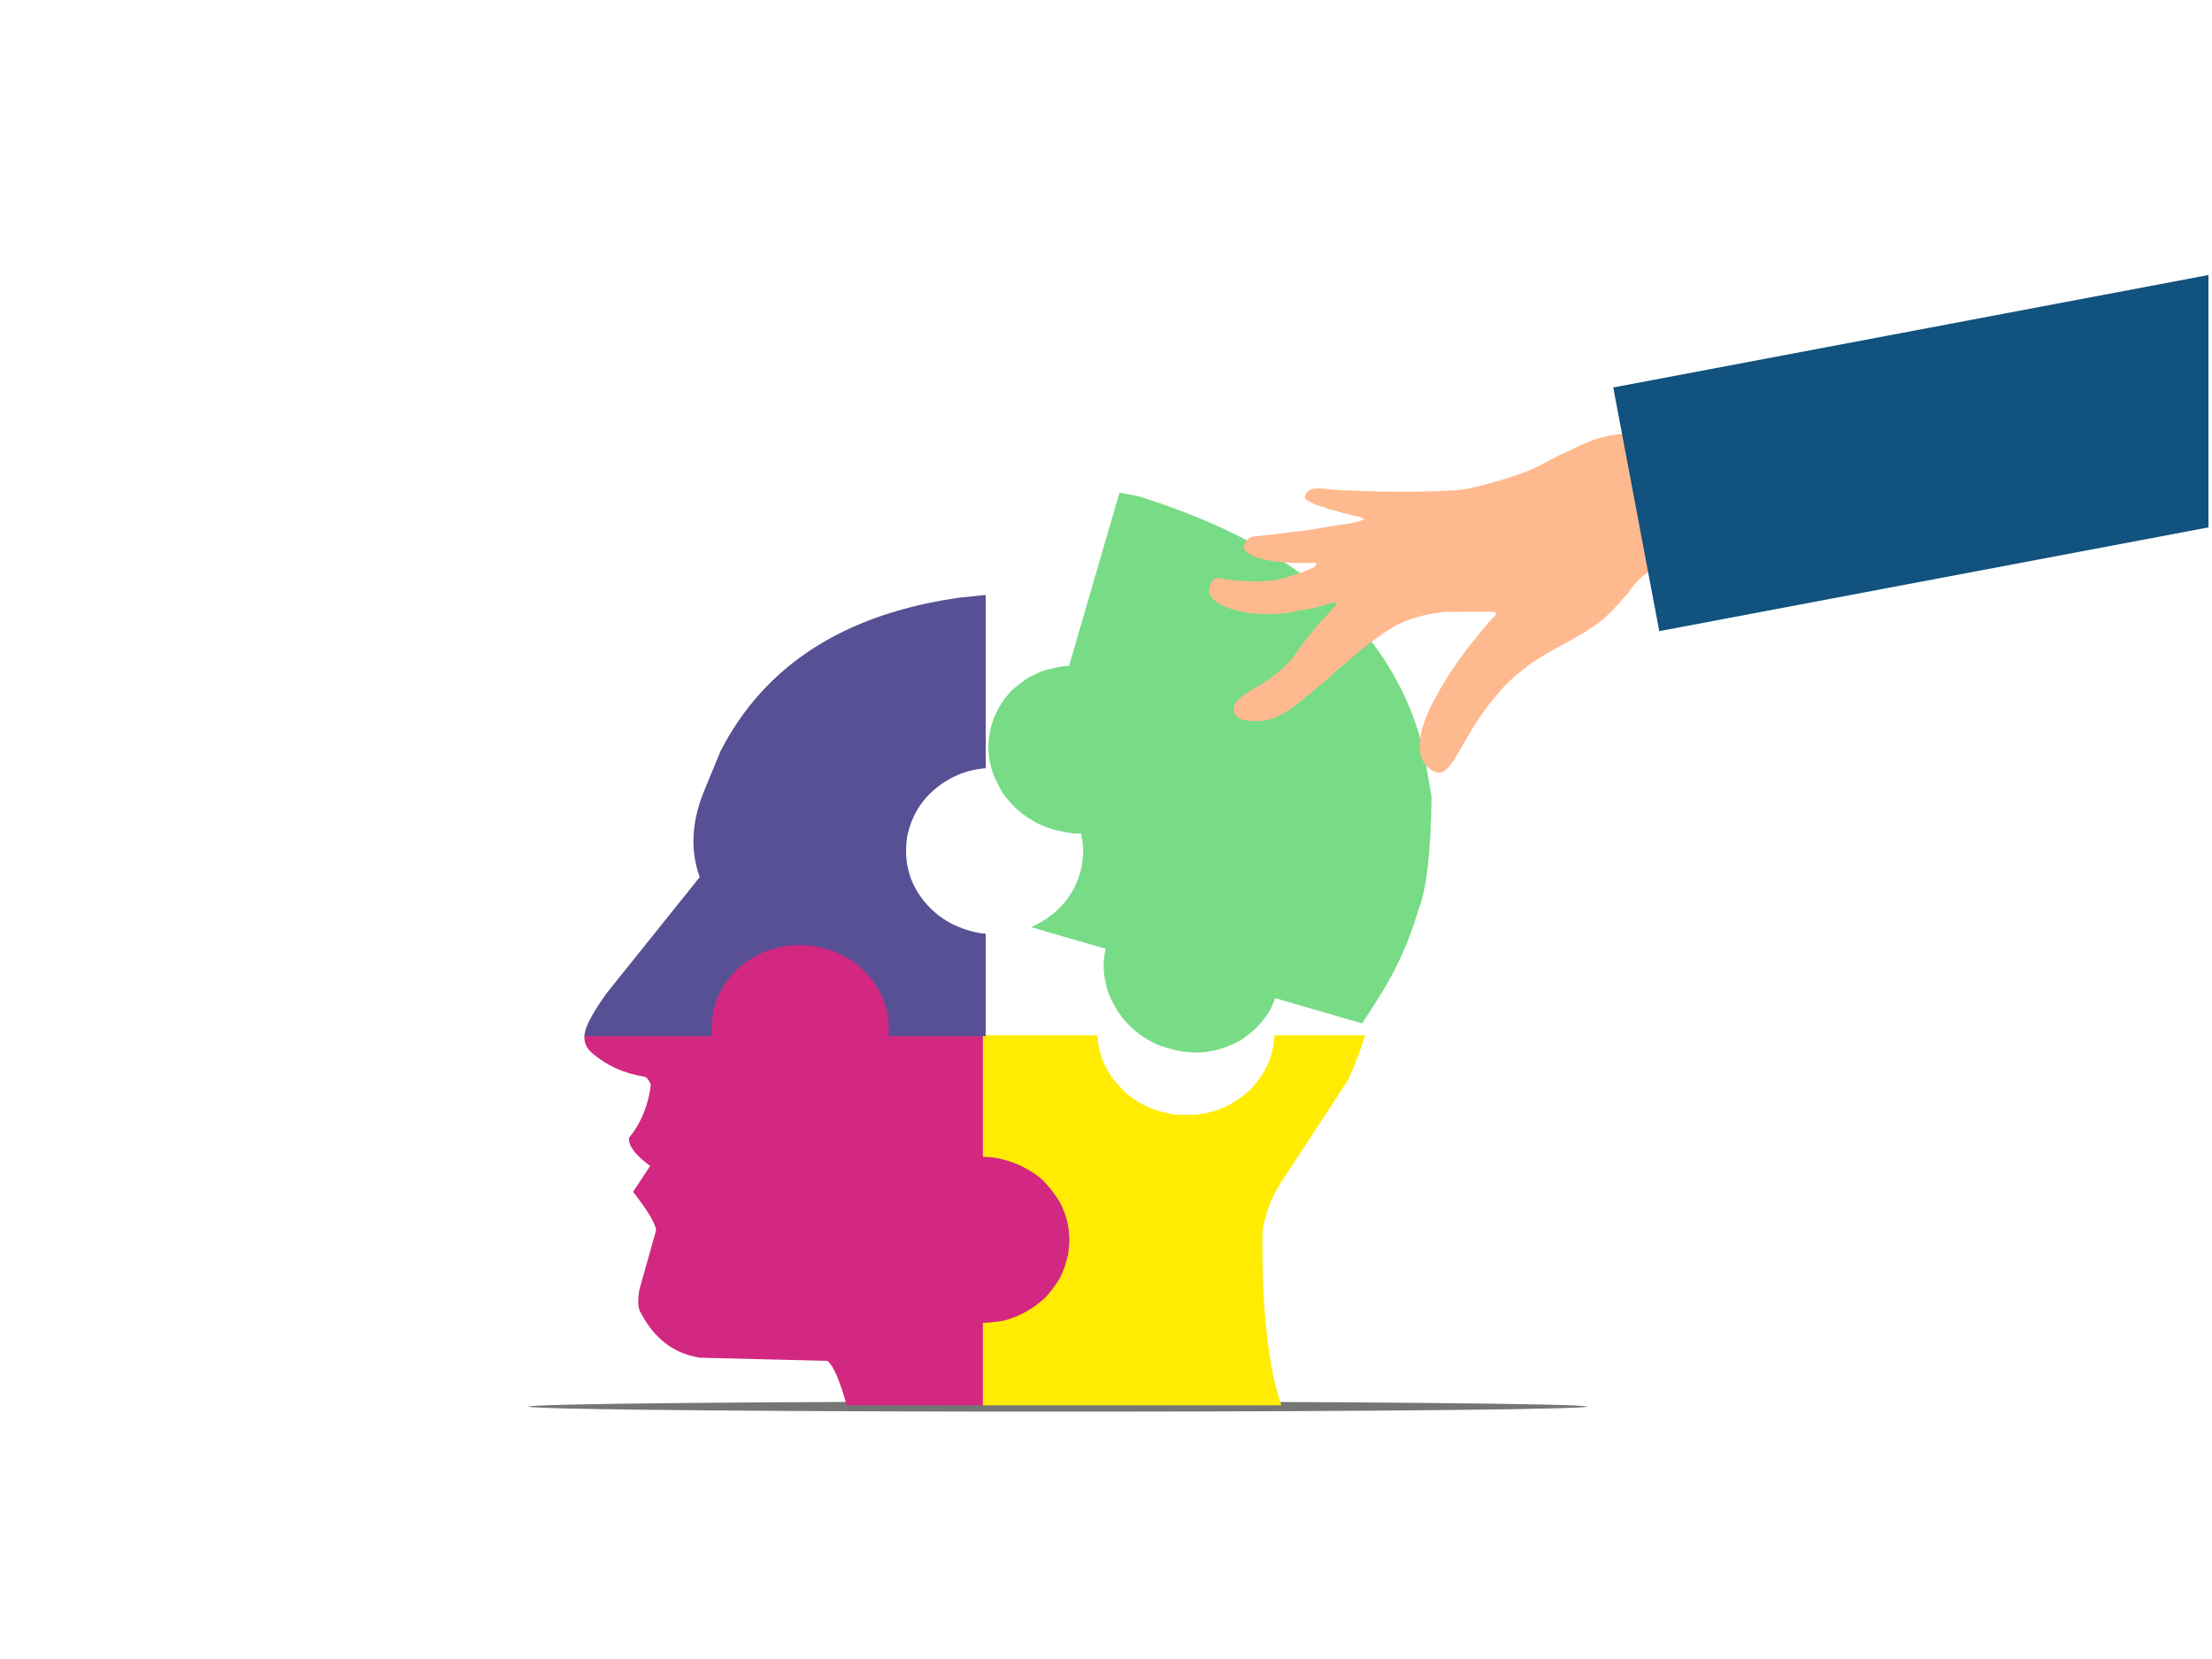 <?xml version='1.0' encoding='utf-8'?>
<svg xmlns="http://www.w3.org/2000/svg" version="1.1" width="1024px" height="768px" viewBox="27 680 1024 768"><rect x="27" y="680" width="1024" height="768" fill="#333333" stroke="none"/> <g id="layer1"> <g style="fill:rgb(255,255,255); fill-opacity:1.0; stroke-linejoin: miter"> <path d="M26.999,679.461C26.856,679.461,26.72,679.518,26.619,679.619C26.518,679.72,26.461,679.856,26.461,679.999L26.462,1448C26.462,1448.297,26.703,1448.537,27,1448.537L1051.001,1448.539C1051.143,1448.539,1051.28,1448.482,1051.381,1448.381C1051.482,1448.28,1051.539,1448.143,1051.539,1448.001L1051.537,680C1051.537,679.703,1051.297,679.462,1051,679.462L26.999,679.461 Z"/> </g> <g style="fill:rgb(0,0,0); fill-opacity:0.541; stroke-linejoin: miter"> <path d="M762.001,1331.152L759.762,1331.47Q743.849,1332.433,666.639,1333.01Q588.894,1333.587,483.539,1333.478Q382.992,1333.326,322.708,1332.586Q303.392,1332.347,290.888,1332.066L280.378,1331.776Q271.717,1331.477,271.619,1331.152Q274.249,1330.154,343.434,1329.492Q412.619,1328.83,516.81,1328.804Q621,1328.83,690.186,1329.492Q759.371,1330.154,762.001,1331.152"/> </g> <g style="fill:rgb(119,220,133); fill-opacity:1.0; stroke-linejoin: miter"> <path d="M554.007,909.692L545.229,908.097Q541.531,920.824,537.828,933.55L537.828,933.551Q537.826,933.55,537.823,933.55Q536.022,939.757,534.216,945.964L534.216,945.965Q534.214,945.964,534.211,945.964Q511.156,1025.219,488.096,1104.473Q550.054,1122.501,612.012,1140.528L612.017,1140.53Q624.288,1144.1,636.559,1147.67L636.564,1147.672Q647.04,1150.72,657.516,1153.768Q661.798,1147.51,666.34,1140.061Q677.543,1121.975,683.402,1101.924Q689.299,1087.438,689.697,1048.727L686.004,1027.356Q680.903,1006.729,670.172,989.082Q659.441,971.435,643.08,956.768Q610.911,927.595,554.007,909.692 Z"/> </g> <g style="fill:rgb(210,40,129); fill-opacity:1.0; stroke-linejoin: miter"> <path d="M297.563,1159.28Q297.155,1163.83,300.691,1167.129Q311.176,1176.289,325.548,1178.465Q327.385,1179.477,328.288,1182.177Q326.522,1196.57,318.187,1206.734Q317.733,1212.297,327.972,1219.739L320.093,1231.732Q330.404,1244.992,330.717,1249.582L322.942,1277.181Q321.95,1283.435,323.067,1286.671Q331.531,1303.518,346.712,1307.581L350.662,1308.516L410.08,1309.989Q414.229,1313.437,418.945,1330.545L482.015,1330.545L482.23,1330.546Q482.231,1272.582,482.231,1214.619Q482.228,1214.618,482.226,1214.618L482.231,1214.619Q482.231,1186.949,482.231,1159.28L482.015,1159.281Q482.011,1186.92,482.011,1214.562Q482.011,1186.92,482.011,1159.28L412.316,1159.28L412.312,1159.281L403.902,1159.282L403.898,1159.281Q403.898,1159.281,403.898,1159.28L370.609,1159.28L297.566,1159.28 Z M482.02,1214.564Q482.02,1214.565,482.02,1214.566L482.015,1214.567Q482.015,1214.565,482.015,1214.564 Z"/> </g> <g style="fill:rgb(255,236,2); fill-opacity:1.0; stroke-linejoin: miter"> <path d="M659.002,1159.278Q635.383,1159.278,611.764,1159.278Q611.764,1159.278,611.764,1159.278L611.759,1159.279Q547.032,1159.278,482.304,1159.279L482.011,1159.279Q482.011,1186.921,482.011,1214.563L482.015,1214.564Q482.011,1221.064,482.011,1227.566L482.015,1227.567Q482.011,1279.055,482.011,1330.545L620.169,1330.545Q610.845,1303.114,611.462,1249.907Q613.051,1239.254,619.134,1228.78L651.013,1180Q655.115,1171.305,659.008,1159.278 Z M611.368,1160.04Q562.968,1160.04,514.572,1160.04L482.309,1160.041Q546.836,1160.04,611.363,1160.04 Z"/> </g> <g style="fill:rgb(88,80,148); fill-opacity:1.0; stroke-linejoin: miter"> <path d="M483.323,955.414L470.535,956.741Q410.899,965.408,378.835,1001.038Q368.146,1012.914,360.522,1027.786L353.436,1044.998Q344.048,1066.971,350.92,1086.038L307.956,1139.62Q301.424,1148.611,299.029,1154.262Q297.671,1157.155,297.536,1159.661Q355.029,1159.66,412.522,1159.66Q412.522,1159.66,412.522,1159.66L412.526,1159.661Q412.526,1159.66,412.526,1159.66Q447.268,1159.66,482.011,1159.66L482.226,1159.661Q482.231,1159.47,482.231,1159.28Q482.231,1159.47,482.231,1159.66L483.328,1159.661Q483.328,1159.47,483.328,1159.279Q483.328,1077.004,483.328,994.73L483.323,994.731Q483.328,975.072,483.328,955.414 Z M482.304,1159.279Q482.304,1159.279,482.304,1159.279L482.3,1159.279L482.298,1159.279L482.298,1159.279L482.304,1159.279 Z M412.309,1159.281Q412.309,1159.281,412.309,1159.281L412.305,1159.282L403.902,1159.283Q403.901,1159.282,403.901,1159.282L403.899,1159.283L412.309,1159.281 Z"/> </g> <g style="fill:rgb(255,255,255); fill-opacity:1.0; stroke-linejoin: miter"> <path d="M617.016,1159.219L616.445,1164.432Q614.999,1171.409,611.575,1177.06Q606.863,1183.834,605.327,1184.792Q602.874,1187.12,599.926,1189.118Q593.99,1193.107,587.226,1194.84Q583.844,1195.706,580.255,1196.008Q571.1,1196.269,569.021,1195.644Q561.59,1194.252,555.561,1191.008Q552.546,1189.386,549.882,1187.301Q548.331,1186.548,542.677,1180.003Q534.131,1168.809,535.177,1154.543Q535.846,1147.17,538.87,1141.208Q542.964,1134.02,544.376,1132.98Q546.583,1130.486,549.284,1128.323Q550.449,1126.916,558.251,1122.818Q561.426,1121.388,564.808,1120.521Q571.572,1118.789,579.165,1119.313Q587.013,1119.977,593.37,1122.846Q595.184,1123.252,602.152,1128.06Q604.816,1130.145,607.13,1132.694Q611.821,1137.854,614.356,1144.102Q617.166,1150.631,617.016,1159.219"/> </g> <g style="fill:rgb(255,255,255); fill-opacity:1.0; stroke-linejoin: miter"> <path d="M528.394,1075.491L527.824,1080.704Q524.57,1096.402,511.304,1105.389Q497.949,1114.366,480.399,1111.916Q463.68,1108.785,454.055,1096.275Q444.441,1083.682,446.966,1067.2Q450.22,1051.502,463.486,1042.515Q476.841,1033.539,494.391,1035.989Q511.11,1039.12,520.735,1051.63Q523.818,1055.672,525.735,1060.375L527.314,1065.195Q528.578,1070.156,528.394,1075.491"/> </g> <g style="fill:rgb(210,40,129); fill-opacity:1.0; stroke-linejoin: miter"> <path d="M438.428,1157.571L437.858,1162.785Q436.412,1169.762,432.988,1175.413Q428.275,1182.187,426.74,1183.144Q424.286,1185.473,421.338,1187.47Q415.402,1191.459,408.638,1193.192Q407.077,1193.977,398.026,1194.521Q394.333,1194.541,390.433,1193.996Q383.003,1192.605,376.973,1189.361Q373.958,1187.738,371.294,1185.653Q364.94,1180.035,364.089,1178.356Q355.544,1167.161,356.589,1152.895Q357.259,1145.522,360.282,1139.561Q361.747,1136.57,363.706,1133.91Q369.036,1127.55,370.696,1126.676Q371.861,1125.268,379.663,1121.17Q382.838,1119.74,386.22,1118.874Q392.984,1117.141,400.577,1117.666Q408.426,1118.329,414.783,1121.199Q422.451,1125.08,423.564,1126.412Q426.229,1128.497,428.543,1131.046Q433.233,1136.206,435.769,1142.455Q438.578,1148.984,438.428,1157.571"/> </g> <g style="fill:rgb(210,40,129); fill-opacity:1.0; stroke-linejoin: miter"> <path d="M522.053,1255.513L521.482,1260.726Q519.483,1269.098,516.612,1273.354Q513.74,1277.584,511.204,1280.373Q508.088,1283.287,504.963,1285.411Q498.143,1289.854,491.199,1291.47Q480.241,1293.163,474.922,1292.052Q458.221,1289.226,448.364,1277.237Q443.591,1270.851,442.012,1265.74Q441.24,1264.439,440.223,1257.025Q439.981,1254.007,440.214,1250.836Q442.186,1233.742,455.166,1223.858Q468.508,1214.296,484.201,1215.607Q490.463,1215.892,498.408,1219.14Q507.713,1223.488,511.649,1228.427Q517.613,1234.964,519.981,1241.873Q522.186,1247.879,522.053,1255.513"/> </g> <g style="fill:rgb(119,220,133); fill-opacity:1.0; stroke-linejoin: miter"> <path d="M617.669,1141.319L615.665,1146.165Q613.229,1151.253,607.461,1156.93Q601.476,1161.683,600.307,1162.158Q596.501,1164.086,592.906,1165.252Q578.939,1169.973,562.567,1163.466Q546.961,1156.285,540.484,1140.507Q539.609,1139.056,538.217,1131.72Q537.834,1128.781,537.949,1125.828Q538.177,1119.923,540.395,1113.965Q542.301,1108.392,547.666,1102.194Q553.208,1096.913,554.308,1096.354Q557.362,1094.384,562.289,1092.239Q577.77,1086.784,592.473,1092.428Q608.208,1098.518,615.246,1112.405Q619.147,1120.348,619.491,1127.643Q619.93,1134.027,617.669,1141.319"/> </g> <g style="fill:rgb(119,220,133); fill-opacity:1.0; stroke-linejoin: miter"> <path d="M564.317,1039.963L562.313,1044.809Q557.806,1052.279,556.447,1053.225Q554.204,1055.688,551.58,1057.695Q546.332,1061.708,539.554,1063.896Q532.741,1066.069,525.762,1065.842Q524.043,1066.161,515.201,1064.154Q511.649,1063.141,508.057,1061.529Q501.311,1058.116,496.428,1053.317Q493.986,1050.917,492.011,1048.171Q490.732,1047.014,487.131,1039.151Q482.054,1026.015,487.043,1012.609Q489.746,1005.717,494.314,1000.837Q495.196,999.321,501.9,994.475Q504.716,992.697,507.913,991.374Q509.425,990.348,518.061,988.594Q521.509,988.107,524.999,988.221Q531.977,988.447,539.121,991.072Q546.472,993.902,551.774,998.433Q558.053,1004.302,558.75,1005.892Q560.726,1008.639,562.236,1011.732Q565.298,1017.997,565.987,1024.706Q566.86,1031.76,564.317,1039.963"/> </g> <g style="fill:rgb(255,185,142); fill-opacity:1.0; stroke-linejoin: miter"> <path d="M638.606,906.152L638.606,906.151L638.606,906.151L638.606,906.151L638.606,906.151C640.466,906.31,642.504,906.529,643.13,906.588C645.614,906.825,652.805,907.181,655.109,907.213C656.492,907.233,658.976,907.329,660.655,907.425C664.39,907.638,681.655,907.654,686.15,907.514C687.944,907.458,690.001,907.428,690.776,907.424C691.534,907.42,693.704,907.316,695.632,907.204C697.574,907.091,700.209,906.956,701.559,906.907C708.111,906.67,731.063,900.015,738.075,896.325C746.481,891.902,749.308,890.479,751.709,889.454C753.152,888.838,755.803,887.57,757.633,886.639C759.418,885.73,763.327,884.123,766.327,883.081C773.663,880.888,782.439,880.437,782.439,880.437C784.974,880.307,789.058,880.079,793.471,879.839C800.09,879.48,801.982,879.419,803.464,879.417C804.336,879.415,805.963,879.332,806.97,879.254C810.558,878.979,813.688,878.875,814.807,878.935C815.416,878.968,817.375,878.903,819.153,878.827C825.26,878.567,783.698,880.69,819.541,878.628L839.038,880.042C851.621,946.404,844.236,945.264,844.236,945.264C843.546,945.158,842.614,944.954,842.132,944.858C841.675,944.767,840.864,944.694,840.421,944.651C839.957,944.607,836.983,944.188,833.826,943.743C830.668,943.298,826.556,942.781,824.697,942.624C822.837,942.465,820.306,942.235,819.053,942.115C812.278,941.467,807.108,941.432,799.764,941.911C796.866,942.1,791.219,943.927,789.227,945.359C786.608,947.243,784.287,949.537,782.524,951.989C780.787,954.407,779.702,955.755,778.664,956.757C778.328,957.081,776.978,958.628,775.666,960.148C769.474,967.326,763.098,971.795,747.411,980.075C736.059,986.066,726.613,993.469,720.367,1001.192C719.205,1002.63,717.802,1004.26,717.319,1004.764C716.577,1005.538,712.02,1011.983,709.572,1015.733C708.884,1016.788,704.047,1025.02,700.966,1030.434C698.761,1034.308,695.626,1037.544,693.914,1037.671C690.44,1037.928,686.294,1034.633,684.967,1030.577C684.238,1028.351,683.949,1022.725,684.52,1022.016C684.728,1021.756,684.754,1021.226,684.625,1020.831C684.333,1019.94,686.139,1014.254,688.426,1009.017C690.24,1004.862,695.868,994.962,698.996,990.443C700.032,988.944,701.042,987.478,701.219,987.196C702.337,985.411,709.096,976.458,709.343,976.377C709.492,976.329,710.155,975.548,710.801,974.64C712.594,972.121,717.96,965.89,718.454,965.728C718.751,965.631,719.189,964.986,719.482,964.351C720.022,963.181,719.686,963.134,709.465,963.193C703.671,963.227,698.322,963.261,697.548,963.26C689.992,963.249,677.732,966.631,671.915,970.28C667.691,972.93,661.576,977.203,660.019,978.609C659.293,979.265,658.464,979.885,658.167,979.982C657.871,980.079,657.299,980.493,656.895,980.947C656.537,981.346,654.661,982.961,652.76,984.544C647.948,988.553,646.559,989.696,641.746,994.064C640.142,995.52,638.686,996.763,638.439,996.844C638.192,996.925,637.49,997.473,636.835,998.135C634.775,1000.223,632.584,1002.046,631.892,1002.273C631.496,1002.402,631.098,1002.78,630.9,1003.091C630.698,1003.407,629.427,1004.449,628.105,1005.429C626.783,1006.409,625.202,1007.593,624.634,1008.043C624.028,1008.524,621.718,1009.853,619.483,1011.043C615.842,1012.981,615.008,1013.249,611.354,1013.649C602.425,1014.628,597.319,1012.226,598.253,1007.422C598.809,1004.563,601.163,1002.442,608.476,998.161C617.295,993,623.676,987.546,626.93,982.428C629.57,978.278,636.68,969.511,641.331,964.681C647.307,958.476,647.207,957.869,640.468,960.035C637.94,960.847,634.022,961.761,631.717,962.077C629.41,962.394,626.824,962.857,626.032,963.116C623.707,963.877,617.038,964.433,611.904,964.29C603.774,964.064,596.31,962.33,591.586,959.603C586.925,956.913,585.688,953.85,587.672,949.986C588.932,947.53,589.828,947.193,592.867,947.956C594.184,948.287,595.547,948.449,595.894,948.336C596.24,948.222,596.799,948.258,597.128,948.425C598.047,948.89,610.932,949.438,612.119,949.049C612.663,948.872,614.21,948.759,615.593,948.789C618.292,948.847,631.115,944.849,634.735,942.853C636.728,941.753,636.956,940.271,635.077,940.55C634.501,940.636,631.784,940.676,629.085,940.649C610.684,940.462,599.957,936.489,603.559,931.094C604.918,929.06,606.025,928.4,608.529,928.208C610.833,928.032,615.543,927.548,623.105,926.56C625.574,926.237,628.626,925.885,629.957,925.741C632.382,925.478,636.349,924.864,642.707,923.704C644.67,923.345,647.384,922.919,648.703,922.782C652.045,922.434,657.957,921.044,658.411,920.481C658.737,920.076,654.899,918.618,654.157,918.862C654.008,918.91,652.94,918.657,651.822,918.256C650.705,917.855,649.637,917.602,649.489,917.651C649.291,917.716,648.068,917.366,646.777,916.895C645.456,916.414,644.214,916.091,644.016,916.156C643.769,916.237,642.552,915.868,641.338,915.335C640.122,914.802,638.41,914.289,637.608,914.146C636.025,913.865,631.27,911.346,631.027,910.604C630.946,910.357,631.099,909.572,631.382,908.845C632.201,906.746,634.723,905.834,638.606,906.152L638.606,906.151L638.606,906.152L638.606,906.151L638.606,906.152 Z"/> </g> <g style="fill:rgb(255,255,255); fill-opacity:1.0; stroke-linejoin: miter"> <path d="M560.357,1159.191L560.357,1159.191L560.358,1159.191L560.357,1159.191L560.357,1159.191L560.357,1159.191L560.358,1159.191Q560.357,1159.191,560.357,1159.191"/> </g> <g style="fill:rgb(17,82,126); fill-opacity:1.0; stroke-linejoin: miter"> <path d="M1049.352,807.318L773.818,859.367L795.126,972.167L1049.362,924.147L1049.352,807.318 Z"/> </g> </g> </svg>